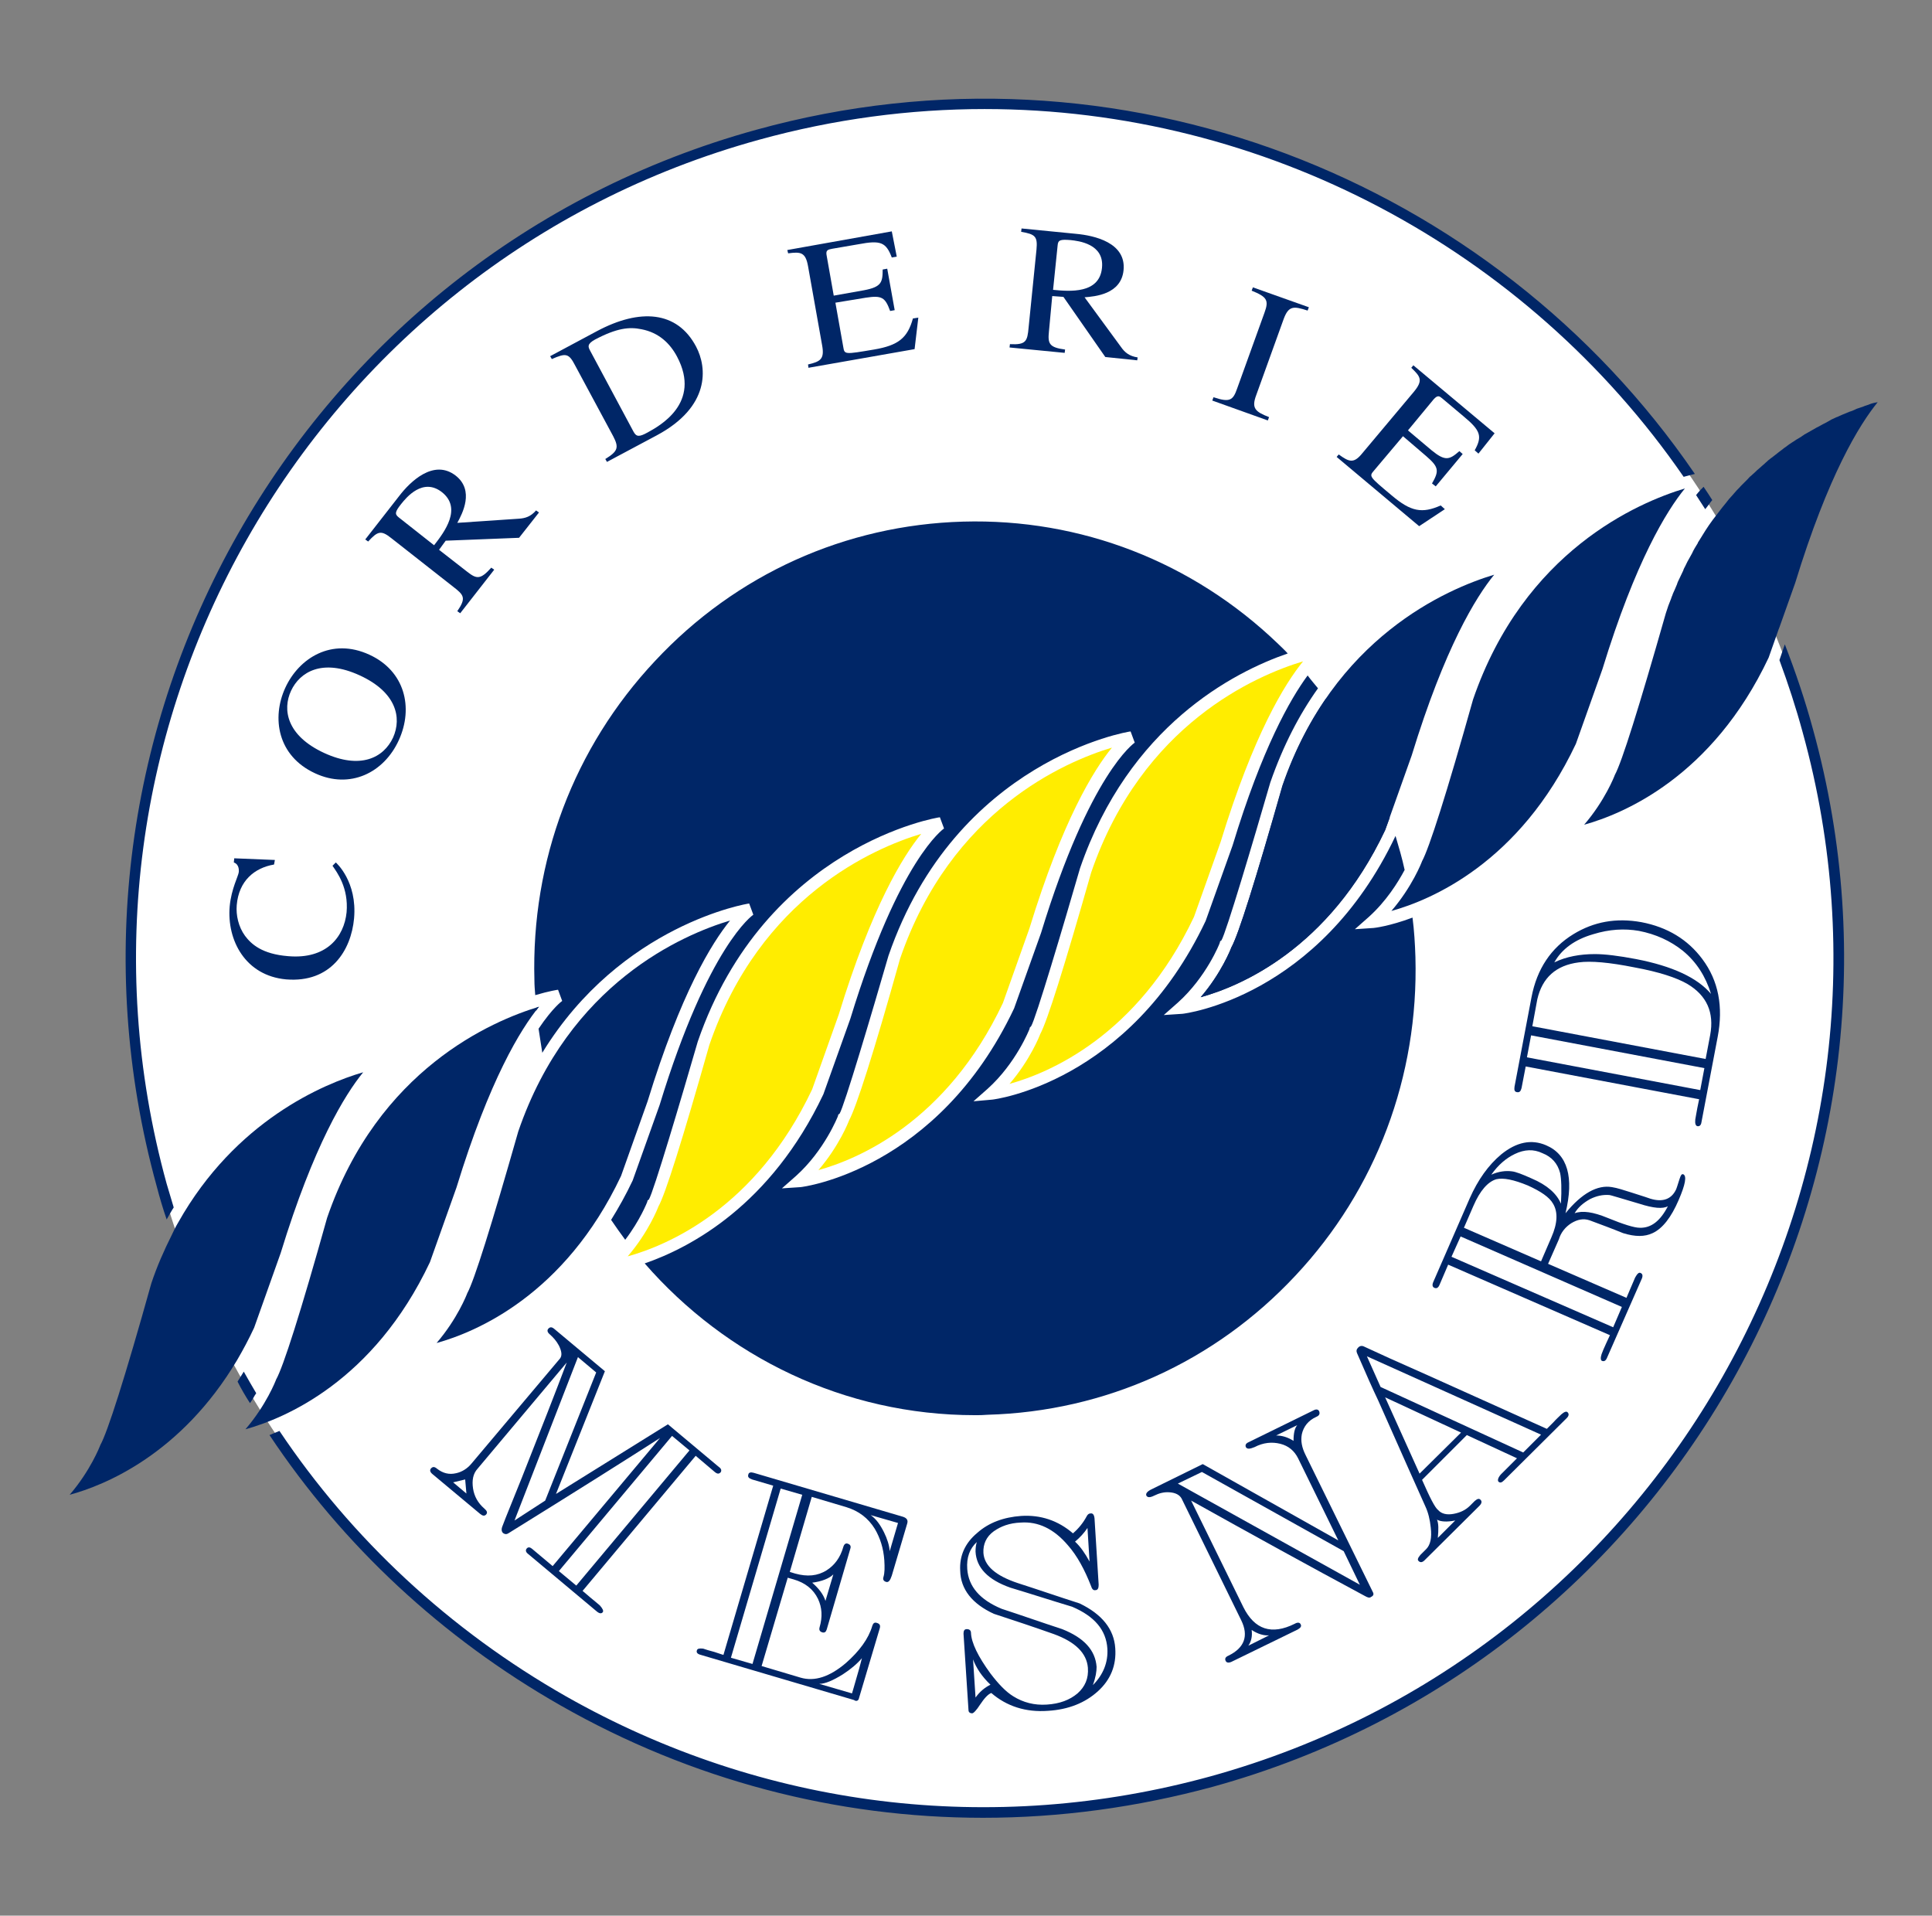 <?xml version="1.0" encoding="utf-8"?>
<!-- Generator: Adobe Illustrator 21.0.2, SVG Export Plug-In . SVG Version: 6.00 Build 0)  -->
<svg version="1.1" id="Calque_1" xmlns="http://www.w3.org/2000/svg" xmlns:xlink="http://www.w3.org/1999/xlink" x="0px" y="0px"
	 viewBox="0 0 466 462" style="enable-background:new 0 0 466 462;" xml:space="preserve">
<rect x="0" y="0" width="466" height="462" fill="#808080" stroke="none"/>
<style type="text/css">
	.st0{fill:#FFFFFF;}
	.st1{fill:#002667;}
	.st2{fill:#FFED00;}
</style>
<path class="st0" d="M436.1,176.2c30.3,109.7-34.1,223.1-143.7,253.4C182.7,459.8,69.3,395.5,39,285.8C8.7,176.2,73,62.8,182.7,32.5
	C292.3,2.2,405.8,66.5,436.1,176.2"/>
<path class="st1" d="M139.4,327.3l4.4,3.7l-12.3,30.9l-7.4,4.8L139.4,327.3z M125.9,356.3c-2.1,5.3-3.8,9.3-4.8,12
	c-0.2,0.6-0.1,1.1,0.2,1.4c0.4,0.3,0.8,0.4,1.3,0.1c16.3-10.1,28.5-17.8,36.6-23l-25.9,30.9l-5-4.2c-0.5-0.4-0.9-0.4-1.2-0.1
	c-0.4,0.4-0.3,0.9,0.2,1.3l16.6,13.9c0.7,0.6,1.2,0.6,1.5,0.2c0.2-0.3,0-0.8-0.7-1.6c-0.6-0.5-1.4-1.2-2.4-2
	c-1.5-1.3-2.1-1.8-1.8-1.5l27.3-32.6l4.6,3.9c0.6,0.5,1,0.5,1.4,0.1c0.3-0.4,0.2-0.9-0.4-1.3l-12.3-10.3l-27,16.8l11.8-29.6
	l-12.2-10.2c-0.6-0.5-1-0.5-1.4-0.1s-0.3,0.9,0.3,1.4c0.9,0.8,1.6,1.6,2.2,2.7c0.7,1.4,0.8,2.4,0.3,3.1L113.7,353
	c-1,1.2-2.3,2-3.7,2.3c-1.7,0.4-3.2,0-4.6-1.1c-0.6-0.5-1-0.5-1.4-0.1s-0.3,0.9,0.3,1.4l11.5,9.6c0.6,0.5,1.1,0.6,1.5,0.1
	c0.3-0.4,0.2-0.8-0.5-1.4c-1.5-1.3-2.4-2.9-2.7-4.8c-0.3-2,0-3.6,1.1-4.8l21.5-25.6C134.1,335.5,130.5,344.7,125.9,356.3
	 M134.8,378.9l27.3-32.6l4.2,3.5L139,382.4L134.8,378.9z M112.2,356.8l0.3,3.4l-3.2-2.7L112.2,356.8z"/>
<path class="st1" d="M176.3,399.8l12-40.8l5.2,1.5l-12,40.8L176.3,399.8z M207.2,409.5l5-16.8c0.2-0.7,0-1.1-0.7-1.3
	c-0.6-0.2-0.9,0.1-1.1,0.7c-0.9,3.1-3.1,6.1-6.4,9c-3.9,3.3-7.5,4.5-10.9,3.5l-9.4-2.8l6.3-21.3l1.4,0.4c2.8,0.8,4.8,2.4,5.9,4.7
	c1,2.1,1.1,4.4,0.4,6.8c-0.2,0.7,0,1.1,0.7,1.3c0.5,0.1,0.8-0.1,1-0.7l5.7-19.5c0.2-0.6,0-1-0.6-1.2c-0.5-0.2-0.9,0.1-1.1,0.8
	c-0.7,2.5-2.1,4.4-4,5.6c-2.2,1.4-4.7,1.6-7.6,0.8l-1.3-0.4l5.3-18.1l8.4,2.5c2.9,0.9,5.2,2.6,6.8,5.2c1.3,2.2,2.1,4.7,2.3,7.6
	c0.1,1.7,0.1,3-0.2,4c-0.2,0.6,0,1,0.6,1.2s1-0.3,1.4-1.5l3.7-12.5c0.3-0.9-0.1-1.4-1-1.7l-36-10.6c-0.7-0.2-1.2-0.1-1.3,0.4
	c-0.2,0.6,0.1,0.9,0.9,1.2l5.1,1.5l-12,40.8c0.3,0.1-0.5-0.1-2.2-0.7c-1.2-0.3-2.1-0.6-2.7-0.8c-0.9-0.1-1.4,0-1.5,0.4
	c-0.2,0.5,0.1,0.9,0.9,1.1l37,10.9C206.5,410.4,207.1,410.2,207.2,409.5 M213.2,369.5c-0.9-1.8-1.9-3.2-3.2-4.1l6.6,1.9l-2,6.8
	C214.5,372.7,214,371.1,213.2,369.5 M195.9,381.7c2.3-0.3,4.1-1,5.1-2l-1.9,6.4C198.6,384.5,197.5,383.1,195.9,381.7 M203.3,403.8
	c2-1.3,3.5-2.6,4.6-3.9c-0.2,0.9-0.9,3.4-2.1,7.5l-0.3,1l-7.9-2.3C199,406.1,200.9,405.3,203.3,403.8"/>
<path class="st1" d="M235.3,409.4l-0.6-9.2c0.8,2.1,2.1,4.1,4.2,6.1C237.5,407,236.3,408,235.3,409.4 M239.7,389.2
	c4.9,1.6,9.7,3.2,14.5,4.9c5.2,1.9,7.9,4.6,8.2,8.1c0.2,2.6-0.7,4.6-2.5,6.2c-1.9,1.6-4.3,2.5-7.4,2.7c-3,0.2-5.7-0.5-8.1-2
	c-1.8-1.1-3.6-3-5.5-5.5c-3-4.1-4.6-7.4-4.7-9.8c0-0.6-0.4-0.9-1-0.9s-0.8,0.4-0.8,1.1l1.2,18.4c0,0.5,0.3,0.8,0.9,0.8
	c0.3,0,1-0.7,1.9-2.1c1-1.5,1.9-2.5,2.7-2.8c3.7,3.2,8.3,4.7,13.7,4.3c4.9-0.3,8.9-1.9,12-4.7c3.1-2.8,4.5-6.3,4.2-10.4
	c-0.3-4.6-3.2-8.2-8.6-10.8c-5-1.6-9.9-3.3-14.9-4.9c-5.4-1.8-8.1-4.2-8.3-7.3c-0.1-2.1,0.7-3.9,2.5-5.2c1.7-1.2,3.8-2,6.5-2.1
	c4.2-0.3,8,1.5,11.4,5.5c2.2,2.5,4,5.8,5.6,9.9c0.2,0.7,0.6,1,1,0.9c0.6,0,0.8-0.5,0.8-1.3l-1-16c-0.1-0.9-0.4-1.3-1-1.2
	c-0.4,0-0.7,0.3-0.9,0.7c-0.8,1.5-1.9,2.9-3.3,4.1c-3.6-3.1-7.8-4.5-12.5-4.2c-4.2,0.3-7.8,1.6-10.6,4.1c-3,2.5-4.3,5.6-4.1,9.1
	C231.7,383.3,234.5,386.8,239.7,389.2 M259.3,371.8c1.2-1,2.2-2.1,3-3.3l0.5,8.1C261.7,374.6,260.6,373,259.3,371.8 M243.7,382.9
	c5,1.5,9.9,3.1,14.9,4.6c5.4,2.3,8.2,5.6,8.5,10.1c0.2,3.3-1,6.3-3.5,8.8c0.7-1.9,0.9-3.3,0.9-4.4c-0.3-4-3-7-8.3-9.1
	c-4.9-1.6-9.7-3.3-14.6-4.9c-5.3-2.2-8-5.4-8.3-9.6c-0.2-2.8,0.6-4.9,2.3-6.5c-0.2,0.7-0.3,1.4-0.3,2.3
	C235.5,378.1,238.3,381,243.7,382.9"/>
<path class="st1" d="M301.9,393.1c1.5,1,3,1.4,4.2,1.3l-5,2.5C301.8,395.9,302.1,394.6,301.9,393.1 M290.1,353.1l-12.4,6.1
	c-1,0.5-1.4,1-1.2,1.5c0.3,0.5,0.9,0.5,1.9,0c1.2-0.6,2.4-0.9,3.7-0.8c1.4,0.1,2.4,0.6,2.9,1.5l14.4,29.4c1.8,3.7,0.8,6.6-3.1,8.5
	c-0.7,0.3-0.9,0.7-0.7,1.2c0.2,0.5,0.7,0.6,1.4,0.3l16-7.8c0.7-0.4,1-0.8,0.7-1.3c-0.2-0.4-0.7-0.5-1.4-0.1c-5.6,2.8-9.7,1.4-12.4-4
	l-12.6-25.7c14.5,8.1,28.5,15.8,41.9,23c0.7,0.4,1.1,0.5,1.4,0.3c0.6-0.3,0.8-0.6,0.6-1.1l-16.3-33.2c-0.9-1.8-1.2-3.4-0.9-5
	c0.4-1.8,1.5-3.3,3.5-4.2c0.7-0.3,0.9-0.7,0.7-1.3c-0.2-0.5-0.7-0.6-1.3-0.3l-15.7,7.7c-0.7,0.3-0.9,0.7-0.7,1.2
	c0.3,0.5,0.9,0.5,2.1,0c2.1-1.1,4.2-1.3,6.2-0.8s3.4,1.7,4.3,3.5l9.7,19.8L290.1,353.1z M284.1,357.8l5.8-2.8l34.2,19.1l3.9,8.1
	L284.1,357.8z M312,347.5c-1.4-0.9-2.8-1.3-4.2-1.3l5.1-2.5C312.3,344.4,312,345.6,312,347.5"/>
<path class="st1" d="M371.7,346l-4.3,4.3L333,334.5l-3.3-7.4L371.7,346z M343,356.9l10.8-10.8l12.1,5.6c0.3-0.3-0.2,0.2-1.7,1.7
	c-0.9,0.9-1.7,1.7-2.2,2.2c-0.7,0.8-0.8,1.4-0.6,1.7c0.4,0.4,0.8,0.3,1.4-0.3l15.1-15c0.5-0.5,0.6-1,0.2-1.4
	c-0.3-0.3-0.8-0.1-1.5,0.5c-0.5,0.5-1.2,1.1-2,2c-1.3,1.3-1.8,1.8-1.5,1.5l-28.9-13c-6.8-3-11.9-5.3-15.3-6.9
	c-0.5-0.2-1-0.1-1.4,0.4c-0.3,0.3-0.4,0.7-0.2,1.2c2.2,5.1,3.9,8.9,5.1,11.4c5.8,13.1,9.6,21.6,11.4,25.6c0.7,1.5,1.1,3.2,1.3,5.1
	c0.3,2.5-0.1,4.2-1.1,5.2c-0.8,0.8-1.3,1.3-1.4,1.4c-0.6,0.7-0.8,1.2-0.4,1.5c0.4,0.4,0.9,0.3,1.4-0.2l13.2-13.1
	c0.6-0.6,0.7-1.1,0.3-1.5c-0.4-0.4-0.8-0.2-1.4,0.3l-1.1,1.1c-1.1,1.1-2.4,1.7-4,2s-2.9,0-3.7-0.9
	C346.1,363.6,344.9,361.2,343,356.9 M351,366.7l-4.2,4.2c0.2-2,0.2-3.5-0.2-4.4C347.5,367,349,367.1,351,366.7 M334.1,337l18.3,8.5
	l-10,9.9L334.1,337z"/>
<path class="st1" d="M376.3,282.9c0.3,1.4,0.4,3.9,0.2,7.4c-1-2.4-3.3-4.5-7.1-6.1c-2.2-1-3.8-1.6-4.7-1.7c-1.5-0.2-3.2,0-5,0.8
	c1.7-2.4,3.6-4,5.7-5c2.3-1.1,4.5-1.2,6.6-0.2C374.3,279,375.7,280.6,376.3,282.9 M379,295c1.5-0.9,2.9-1.2,4.4-0.7
	c2.7,1,5.4,2,8.1,3.1c2.9,0.9,5.2,0.9,7.1,0c2.4-1.1,4.5-3.8,6.3-8c1.6-3.7,2-5.8,1.1-6.2c-0.3-0.1-0.5,0.1-0.7,0.6
	c-0.1,0.3-0.3,0.8-0.5,1.5s-0.4,1.2-0.5,1.5c-1.1,2.4-3.2,3.2-6.2,2.3c-0.2-0.1-1.8-0.6-4.6-1.5c-1.9-0.6-3.4-1.1-4.7-1.3
	c-3.5-0.6-7.3,1.5-11.2,6.3c2.1-8.7,0.5-14.2-4.7-16.4c-3.5-1.5-7.1-0.8-10.8,2.2c-3.1,2.6-5.6,6.1-7.6,10.6l-8.8,20.2
	c-0.3,0.7-0.2,1.2,0.3,1.4c0.5,0.2,0.9,0,1.2-0.7l2.1-4.9l39,17c0.2-0.4-0.1,0.3-0.9,2c-0.5,1.1-0.9,2-1.1,2.6
	c-0.3,0.9-0.2,1.5,0.1,1.6c0.5,0.2,0.9,0,1.2-0.7l8.4-19.1c0.3-0.7,0.2-1.2-0.3-1.4c-0.4-0.2-0.8,0.2-1.3,1.1
	c-0.3,0.7-0.7,1.6-1.2,2.8c-0.8,1.9-1.1,2.6-0.9,2.1l-18.9-8.2l2.6-5.9C376.5,297.2,377.6,295.9,379,295 M355.4,290.8
	c1.6-3.7,3.5-5.8,5.5-6.4c1.7-0.4,4.2,0.1,7.6,1.5c3.1,1.4,5.2,2.8,6.1,4.4c1.2,2,1.1,4.7-0.4,8.1l-2.5,5.8l-18.6-8.1L355.4,290.8z
	 M389.1,320.1l-39-17l2.2-4.9l38.9,17L389.1,320.1z M383.5,289.2c1.6-0.8,3.1-1.1,4.6-1c0.4,0,2.8,0.8,7.3,2.1
	c3.4,1.1,5.7,1.3,6.9,0.6c-1.8,3.5-4,5.3-6.8,5.2c-1.3,0-3.9-0.8-7.8-2.4c-3.4-1.4-6-1.8-7.9-1.1
	C380.6,291.2,381.9,290.1,383.5,289.2"/>
<path class="st1" d="M410.1,262.9l-41.8-7.9l1-5.3l41.8,7.9L410.1,262.9z M379.5,225.3c-5.4,3.3-8.8,8.4-10.1,15.2l-4.1,21.6
	c-0.1,0.8,0,1.2,0.6,1.3c0.6,0.1,0.9-0.2,1.1-1l1-5.2l41.8,7.9c0.1-0.4,0,0.3-0.4,2.1c-0.2,1.2-0.4,2.1-0.5,2.8
	c-0.1,1,0.1,1.5,0.5,1.6c0.5,0.1,0.9-0.2,1-1l3.9-20.5c1.4-7.3,0.2-13.6-3.7-18.8c-3.5-4.7-8.4-7.7-14.7-8.9
	C389.8,221.3,384.4,222.3,379.5,225.3 M380.8,232.1c2.9-0.4,7.4,0,13.4,1.2c6,1.1,10.2,2.5,12.8,4c4.7,2.8,6.5,6.9,5.5,12.3
	l-1.1,5.8l-41.8-7.9l1.2-6.5C372,235.8,375.3,232.8,380.8,232.1 M384.7,230.1c-3.6,0-6.9,0.6-9.8,2c1.8-3.2,4.9-5.5,9.4-6.8
	c3.9-1.2,7.5-1.4,11-0.8c4.1,0.8,7.6,2.4,10.6,4.8c3.3,2.7,5.5,6.2,6.8,10.4c-3.3-3.9-9.3-6.7-18.1-8.4
	C390.4,230.5,387.1,230.1,384.7,230.1"/>
<path class="st1" d="M66.1,208.5c-4.7,0.8-8.5,3.9-9,9.8c-0.2,2.4,0.4,5.2,2,7.4c1.5,2,4.1,4.4,10.4,4.9c9.2,0.8,13.5-4.6,14.1-10.6
	c0.5-5.9-2.3-9.6-3.4-11.2L81,208c0.1,0.1,5.2,4.6,4.4,13.5c-0.7,7.7-5.6,15.6-16.4,14.7c-9.8-0.9-14.3-9.4-13.6-17.6
	c0.4-4.3,2.1-7.3,2.2-8.3c0-0.2,0.2-1.8-1.2-2.3l0.1-1l9.8,0.4L66.1,208.5z"/>
<path class="st1" d="M130,123.6l-4.8,6.1l-17.7,0.7l-1.6,2.2l6.8,5.3c2.3,1.8,3.2,1.9,5.8-1l0.7,0.5l-8.2,10.5l-0.7-0.5
	c2.2-3.2,1.6-3.9-1-5.9l-14.9-11.7c-2.5-2-3.3-1.7-5.6,0.8l-0.7-0.5l8.2-10.5c2.6-3.4,8.3-9,13.6-4.9c4.6,3.6,1.6,9.2,0.4,11.4
	l14.8-1c1.6-0.1,2.9-0.5,4.2-2L130,123.6z M104.7,131.5c2.5-3.2,6.8-8.9,1.9-12.8c-4.6-3.6-8.6,1.3-9.8,2.8c-1.6,2-1.6,2.5-0.6,3.3
	L104.7,131.5z"/>
<path class="st1" d="M146,110.7c3.1-1.9,3.3-2.8,1.9-5.5l-9.2-17.1c-1.5-2.9-2.2-3-5.6-1.5l-0.4-0.7l11.4-6.1
	c10.2-5.4,19.2-4.9,23.8,3.8c2.7,5.1,3.4,14.5-9.5,21.4l-12,6.4L146,110.7z M152.8,104.1c0.7,1.3,1.4,1.3,3.4,0.2
	c2.7-1.5,13.1-7,7.1-18.3c-1.7-3.2-4.4-5.8-8.6-6.6c-2.9-0.6-5.9-0.3-11.2,2.5c-2,1.1-1.6,1.8-1.2,2.6L152.8,104.1z"/>
<path class="st1" d="M220.6,84.2L195,88.7l-0.1-0.8c3-0.7,4-1.3,3.4-4.6l-3.4-19.1c-0.6-3.4-1.8-3.5-4.8-3.1l-0.2-0.8l25.2-4.5
	l1.2,6.1l-1.2,0.2c-1.4-3.7-2.7-4.2-8-3.2l-6.4,1.1c-1,0.2-1.6,0.3-1.3,1.7l1.7,9.6l7.3-1.3c4.2-0.8,4.5-1.9,4.5-5l1.1-0.2l1.8,10
	l-1.1,0.2c-1.2-3.3-2-3.8-5.9-3.2l-7.3,1.2l1.9,10.7c0.3,1.8,0.3,1.8,7.4,0.6c5.9-1,8.1-2.8,9.4-7.5l1.3-0.2L220.6,84.2z"/>
<path class="st1" d="M274.3,86.9l-7.7-0.8l-10.1-14.5l-2.7-0.2L253,80c-0.3,2.9,0.1,3.8,3.9,4.3l-0.1,0.8l-13.3-1.3l0.1-0.8
	c3.9,0.2,4.2-0.7,4.5-4l1.9-18.8c0.3-3.2-0.3-3.7-3.7-4.3l0.1-0.8l13.2,1.3c4.3,0.4,12.1,2.1,11.4,8.8c-0.6,5.8-6.9,6.3-9.4,6.5
	l8.8,12c0.9,1.3,2,2.2,4,2.5L274.3,86.9z M254,69.9c4,0.4,11.2,1,11.8-5.3c0.6-5.8-5.7-6.5-7.6-6.7c-2.5-0.2-3,0-3.1,1.3L254,69.9z"
	/>
<path class="st1" d="M292.7,95.8c3.9,1.3,4.7,0.8,5.7-2.1l6.6-18.3c1.1-3,0.6-3.8-3.1-5.3l0.3-0.8l13.5,4.8l-0.3,0.8
	c-3.4-1.1-4.6-1.2-5.8,2.1L303,95.3c-1.2,3.2-0.2,4,3.1,5.3l-0.3,0.8l-13.4-4.8L292.7,95.8z"/>
<path class="st1" d="M342.3,126.9l-19.9-16.7l0.5-0.6c2.5,1.8,3.6,2.3,5.7-0.3l12.5-14.9c2.2-2.7,1.5-3.6-0.7-5.7l0.5-0.6l19.6,16.4
	l-3.9,4.9l-0.9-0.8c1.9-3.4,1.4-4.8-2.7-8.2l-5-4.2c-0.8-0.7-1.2-1-2.2,0.1l-6.2,7.5l5.7,4.8c3.3,2.7,4.3,2.3,6.7,0.2l0.8,0.7
	l-6.5,7.8l-0.9-0.7c1.8-3.1,1.6-4-1.4-6.6l-5.6-4.8l-7,8.3c-1.2,1.4-1.2,1.4,4.3,6c4.6,3.9,7.3,4.4,11.8,2.4l1,0.9L342.3,126.9z"/>
<path class="st1" d="M76,186.5c-9.1-4.2-10.5-13.4-7.2-20.6c3.3-7.2,11.2-12.2,20.3-8c8.5,3.9,10.7,12.7,7.1,20.6
	C92.6,186.4,84.4,190.4,76,186.5 M86.8,162.9c-9.1-4.2-14.5-0.8-16.6,3.7s-1.1,10.8,8,15c8.7,4,14.3,1.2,16.6-3.7
	C97,173,95.5,166.9,86.8,162.9"/>
<path class="st1" d="M78.9,293.7c-6.4,22.9-10.6,36-12.3,39c-0.1,0.3-2.4,6.2-7.4,12c9.4-2.6,30.9-11.5,44.5-40.3l6.4-18
	c8-26.1,15.5-38.2,19.9-43.6C118.7,246.2,91.2,257.9,78.9,293.7z"/>
<path class="st1" d="M125,272.9c-6.5,22.8-10.6,35.9-12.3,39c-0.1,0.3-2.4,6.2-7.4,12c9.4-2.6,30.9-11.5,44.5-40.3l6.4-18
	c8-26.1,15.5-38.2,19.9-43.6C164.8,225.4,137.3,237,125,272.9z"/>
<path class="st1" d="M130,242.8c-0.3,0.1-0.5,0.2-0.8,0.3c0,0.2,0,0.5,0.1,0.7C129.5,243.4,129.8,243.1,130,242.8z"/>
<path class="st1" d="M341.4,230.8c-0.1-3.2-0.3-6.4-0.7-9.5c-5.6,2.1-9.3,2.5-9.4,2.5l-4.5,0.3l3.4-3c4.2-3.8,7-8.3,8.6-11.3
	c-0.6-2.8-1.4-5.5-2.2-8.2c-18.5,39-51.1,42.9-51.4,42.9l-4.5,0.3l3.4-3c6.9-6.2,10.1-14.3,10.1-14.4l0.1-0.4l0.3-0.2
	c1.1-1.7,7.8-24.3,11.8-38.1c3.1-8.9,7-16.4,11.5-22.7c-0.8-1-1.7-2-2.5-3.1c-4.2,5.7-11,17.6-18.1,41l-6.5,18.2
	c-18.5,39.1-51.2,43.1-51.5,43.1l-4.5,0.4l3.4-3c6.9-6.2,10.1-14.4,10.1-14.4l0.1-0.4l0.3-0.3c1.1-1.7,7.8-24.3,11.8-38.1
	c11.8-34.3,37-47.3,50.1-51.8c-0.7-0.8-1.5-1.5-2.3-2.3c-20.6-19.8-47.6-30.3-76-29.5c-28.4,0.8-54.8,12.7-74.3,33.6
	c-19.6,20.9-29.9,48.2-29.1,77c0,1.2,0.1,2.4,0.2,3.6c3.4-1,5.4-1.3,5.5-1.3l1,2.7c0,0-2.2,1.5-5.7,6.7c0.3,1.9,0.6,3.9,0.9,5.8
	c19-31,49.6-36,49.9-36l1,2.7c-0.1,0.1-10.8,7.3-22.6,45.9l-6.5,18.2c-1.6,3.4-3.4,6.6-5.2,9.5c1.1,1.6,2.2,3.2,3.4,4.8
	c3.6-4.7,5.3-9.1,5.3-9.1l0.1-0.4l0.3-0.2c1.1-1.7,7.8-24.3,11.8-38.1c16.3-47.3,58-54.1,58.4-54.1l1,2.7
	c-0.1,0.1-10.8,7.3-22.6,45.9l-6.5,18.2c-12.7,26.8-32.1,37-43.1,40.8c19.6,22.5,48.1,36.6,79.7,36.6c1,0,1.9,0,3-0.1
	c28.4-0.8,54.8-12.7,74.3-33.6C331.9,286.9,342.2,259.6,341.4,230.8z M193.1,286.3l-4.5,0.3l3.4-3c6.9-6.2,10.1-14.4,10.1-14.4
	l0.1-0.4l0.3-0.2c1.1-1.7,7.8-24.3,11.8-38.1c16.3-47.3,58-54.1,58.4-54.1l1,2.7c-0.1,0.1-10.8,7.3-22.6,45.9l-6.5,18.2
	C226.1,282.3,193.4,286.3,193.1,286.3z"/>
<path class="st2" d="M171.1,252c-6.5,22.9-10.6,36-12.3,39c-0.1,0.3-2.4,6.2-7.4,12c9.4-2.6,30.9-11.5,44.5-40.3l6.4-18
	c8-26.1,15.5-38.2,19.9-43.6C210.9,204.5,183.4,216.2,171.1,252z"/>
<path class="st2" d="M217.1,231.2c-6.4,22.9-10.6,35.9-12.3,39c-0.1,0.3-2.4,6.2-7.4,12c9.4-2.6,30.9-11.5,44.5-40.3l6.4-18
	c8-26.1,15.5-38.2,19.9-43.6C256.9,183.7,229.4,195.4,217.1,231.2z"/>
<path class="st2" d="M263.2,210.4c-6.5,22.8-10.6,35.9-12.3,39c-0.1,0.3-2.4,6.2-7.4,12c9.4-2.6,30.9-11.5,44.5-40.3l6.4-18
	c8-26.1,15.5-38.2,19.9-43.6C303,162.9,275.5,174.6,263.2,210.4z"/>
<path class="st1" d="M309.3,189.5c-6.5,22.9-10.6,36-12.3,39c-0.1,0.3-2.4,6.2-7.4,12c9.4-2.6,30.9-11.5,44.5-40.3l6.4-18
	c8-26.1,15.5-38.2,19.9-43.6C349.1,142,321.6,153.7,309.3,189.5z"/>
<path class="st1" d="M297,228.5c-0.1,0.3-2.4,6.2-7.4,12c9.4-2.6,30.9-11.5,44.5-40.3l1.1-3c-3.6-10.3-8.8-19.9-15.4-28.7
	c-4,5.9-7.6,12.8-10.4,20.9C302.8,212.4,298.7,225.5,297,228.5z"/>
<path class="st1" d="M355.3,168.7c-6.4,22.8-10.6,35.9-12.3,39c-0.1,0.3-2.4,6.2-7.4,12c9.4-2.6,30.9-11.5,44.5-40.3l6.4-18
	c8-26.1,15.5-38.2,19.9-43.6C395.1,121.2,367.6,132.9,355.3,168.7z"/>
<path class="st1" d="M451.5,97.3c-0.1,0-0.2,0.1-0.3,0.1c-0.3,0.1-0.5,0.2-0.8,0.3c-0.1,0-0.2,0.1-0.3,0.1c-0.4,0.1-0.7,0.3-1.1,0.4
	c-0.1,0-0.2,0.1-0.3,0.1c-0.3,0.1-0.6,0.2-0.9,0.3c-0.1,0.1-0.3,0.1-0.4,0.2c-0.3,0.1-0.6,0.3-1,0.4c-0.1,0-0.2,0.1-0.3,0.1
	c-0.4,0.2-0.8,0.3-1.2,0.5c-0.2,0.1-0.3,0.1-0.5,0.2c-0.3,0.1-0.6,0.3-0.9,0.4c-0.2,0.1-0.4,0.2-0.5,0.2c-0.4,0.2-0.9,0.4-1.3,0.6
	c-0.2,0.1-0.3,0.2-0.5,0.3c-0.3,0.2-0.6,0.3-0.9,0.5c-0.2,0.1-0.4,0.2-0.6,0.3c-0.3,0.2-0.6,0.3-0.9,0.5c-0.2,0.1-0.4,0.2-0.6,0.3
	c-0.5,0.3-0.9,0.5-1.4,0.8c-0.2,0.1-0.5,0.3-0.7,0.4c-0.3,0.2-0.6,0.3-0.9,0.5c-0.2,0.2-0.5,0.3-0.7,0.5c-0.3,0.2-0.7,0.4-1,0.6
	c-0.4,0.2-0.7,0.5-1.1,0.7c-0.3,0.2-0.6,0.4-0.9,0.6c-0.3,0.2-0.5,0.4-0.8,0.6c-0.3,0.2-0.6,0.4-0.8,0.6c-0.3,0.2-0.5,0.4-0.8,0.6
	c-0.5,0.4-0.9,0.7-1.4,1.1c-0.3,0.2-0.5,0.4-0.8,0.6c-0.3,0.2-0.6,0.5-0.8,0.7c-0.3,0.2-0.5,0.5-0.8,0.7c-0.3,0.3-0.6,0.5-0.9,0.8
	c-0.4,0.3-0.8,0.7-1.1,1c-0.3,0.3-0.7,0.6-1,0.9c-0.3,0.2-0.5,0.5-0.8,0.8c-0.3,0.3-0.6,0.6-0.8,0.8c-0.3,0.3-0.5,0.5-0.8,0.8
	c-0.4,0.5-0.9,0.9-1.3,1.4c-0.3,0.3-0.5,0.6-0.7,0.8c-0.3,0.3-0.6,0.7-0.9,1c-0.2,0.3-0.5,0.6-0.7,0.9c-0.3,0.4-0.6,0.7-0.9,1.1
	c-0.8,1-1.5,2-2.3,3c0,0,0,0,0,0c-1.2,1.6-2.3,3.4-3.4,5.2c-0.1,0.1-0.2,0.3-0.2,0.4c-0.5,0.8-1,1.6-1.4,2.5
	c-0.2,0.3-0.3,0.6-0.5,0.9c-0.4,0.7-0.8,1.4-1.1,2.1c-0.2,0.4-0.4,0.7-0.5,1.1c-0.3,0.7-0.7,1.4-1,2.1c-0.2,0.4-0.4,0.8-0.5,1.2
	c-0.3,0.8-0.7,1.6-1,2.3c-0.1,0.4-0.3,0.7-0.4,1.1c-0.5,1.2-0.9,2.3-1.3,3.6c-6.5,22.8-10.6,35.9-12.3,39c-0.1,0.3-2.4,6.2-7.4,12
	c9.4-2.6,30.9-11.5,44.5-40.3l2.4-6.8l0.2-0.5l3.8-10.7c8-26.1,15.5-38.2,19.9-43.6C452.2,97.1,451.9,97.2,451.5,97.3z"/>
<path class="st1" d="M409.1,119.4c0.7,1.1,1.5,2.3,2.2,3.4c0.6-0.7,1.1-1.5,1.7-2.2c-0.7-1.1-1.4-2.2-2.1-3.2
	C410.4,117.9,409.8,118.5,409.1,119.4z"/>
<path class="st1" d="M43,294.8L43,294.8C43,294.8,43,294.8,43,294.8c-0.6,1-1.1,2-1.6,3.1c0,0,0,0,0,0l0,0
	c-1.8,3.6-3.5,7.4-4.9,11.6c-6.4,22.9-10.6,36-12.3,39c-0.1,0.3-2.4,6.2-7.4,12c8.5-2.3,26.9-9.8,40.4-32.5c0,0,0,0,0,0v0
	c1.4-2.4,2.8-5,4.1-7.8l6.4-18c8-26.1,15.5-38.2,19.9-43.6C78,261.4,56.8,270.3,43,294.8z"/>
<path class="st1" d="M60.3,338.4c0.6-0.8,1-1.7,1.5-2.4c-1-1.7-2-3.4-3-5.2c-0.5,0.8-1,1.6-1.5,2.4C58.2,335,59.2,336.7,60.3,338.4z
	"/>
<path class="st1" d="M182.4,31.3C72.2,61.7,7.4,176,37.8,286.1c0.7,2.7,1.5,5.4,2.4,8c0.6-1,1.1-2,1.7-2.9c-0.6-1.9-1.1-3.8-1.7-5.7
	c-30-108.8,34-221.8,142.9-251.8c18.1-5,36.4-7.4,54.4-7.4c67.3,0,130.6,33.6,168.6,88.7c1-0.3,1.9-0.5,2.7-0.7
	C360.2,43.2,269.9,7.1,182.4,31.3z"/>
<path class="st1" d="M437.3,175.9c-1.9-7-4.2-13.8-6.8-20.5l-1.3,3.8c2.1,5.7,4,11.5,5.6,17.4c30.1,108.8-34,221.7-142.8,251.8
	c-52.7,14.5-107.9,7.7-155.5-19.3c-28.1-16-51.6-37.9-69.1-64c-0.8,0.3-1.6,0.7-2.4,1c17.7,26.6,41.6,48.9,70.2,65.2
	c31.6,18,66.5,27.1,101.9,27.1c18.5,0,37.1-2.5,55.5-7.5C402.9,400.4,467.7,286,437.3,175.9z"/>
</svg>
